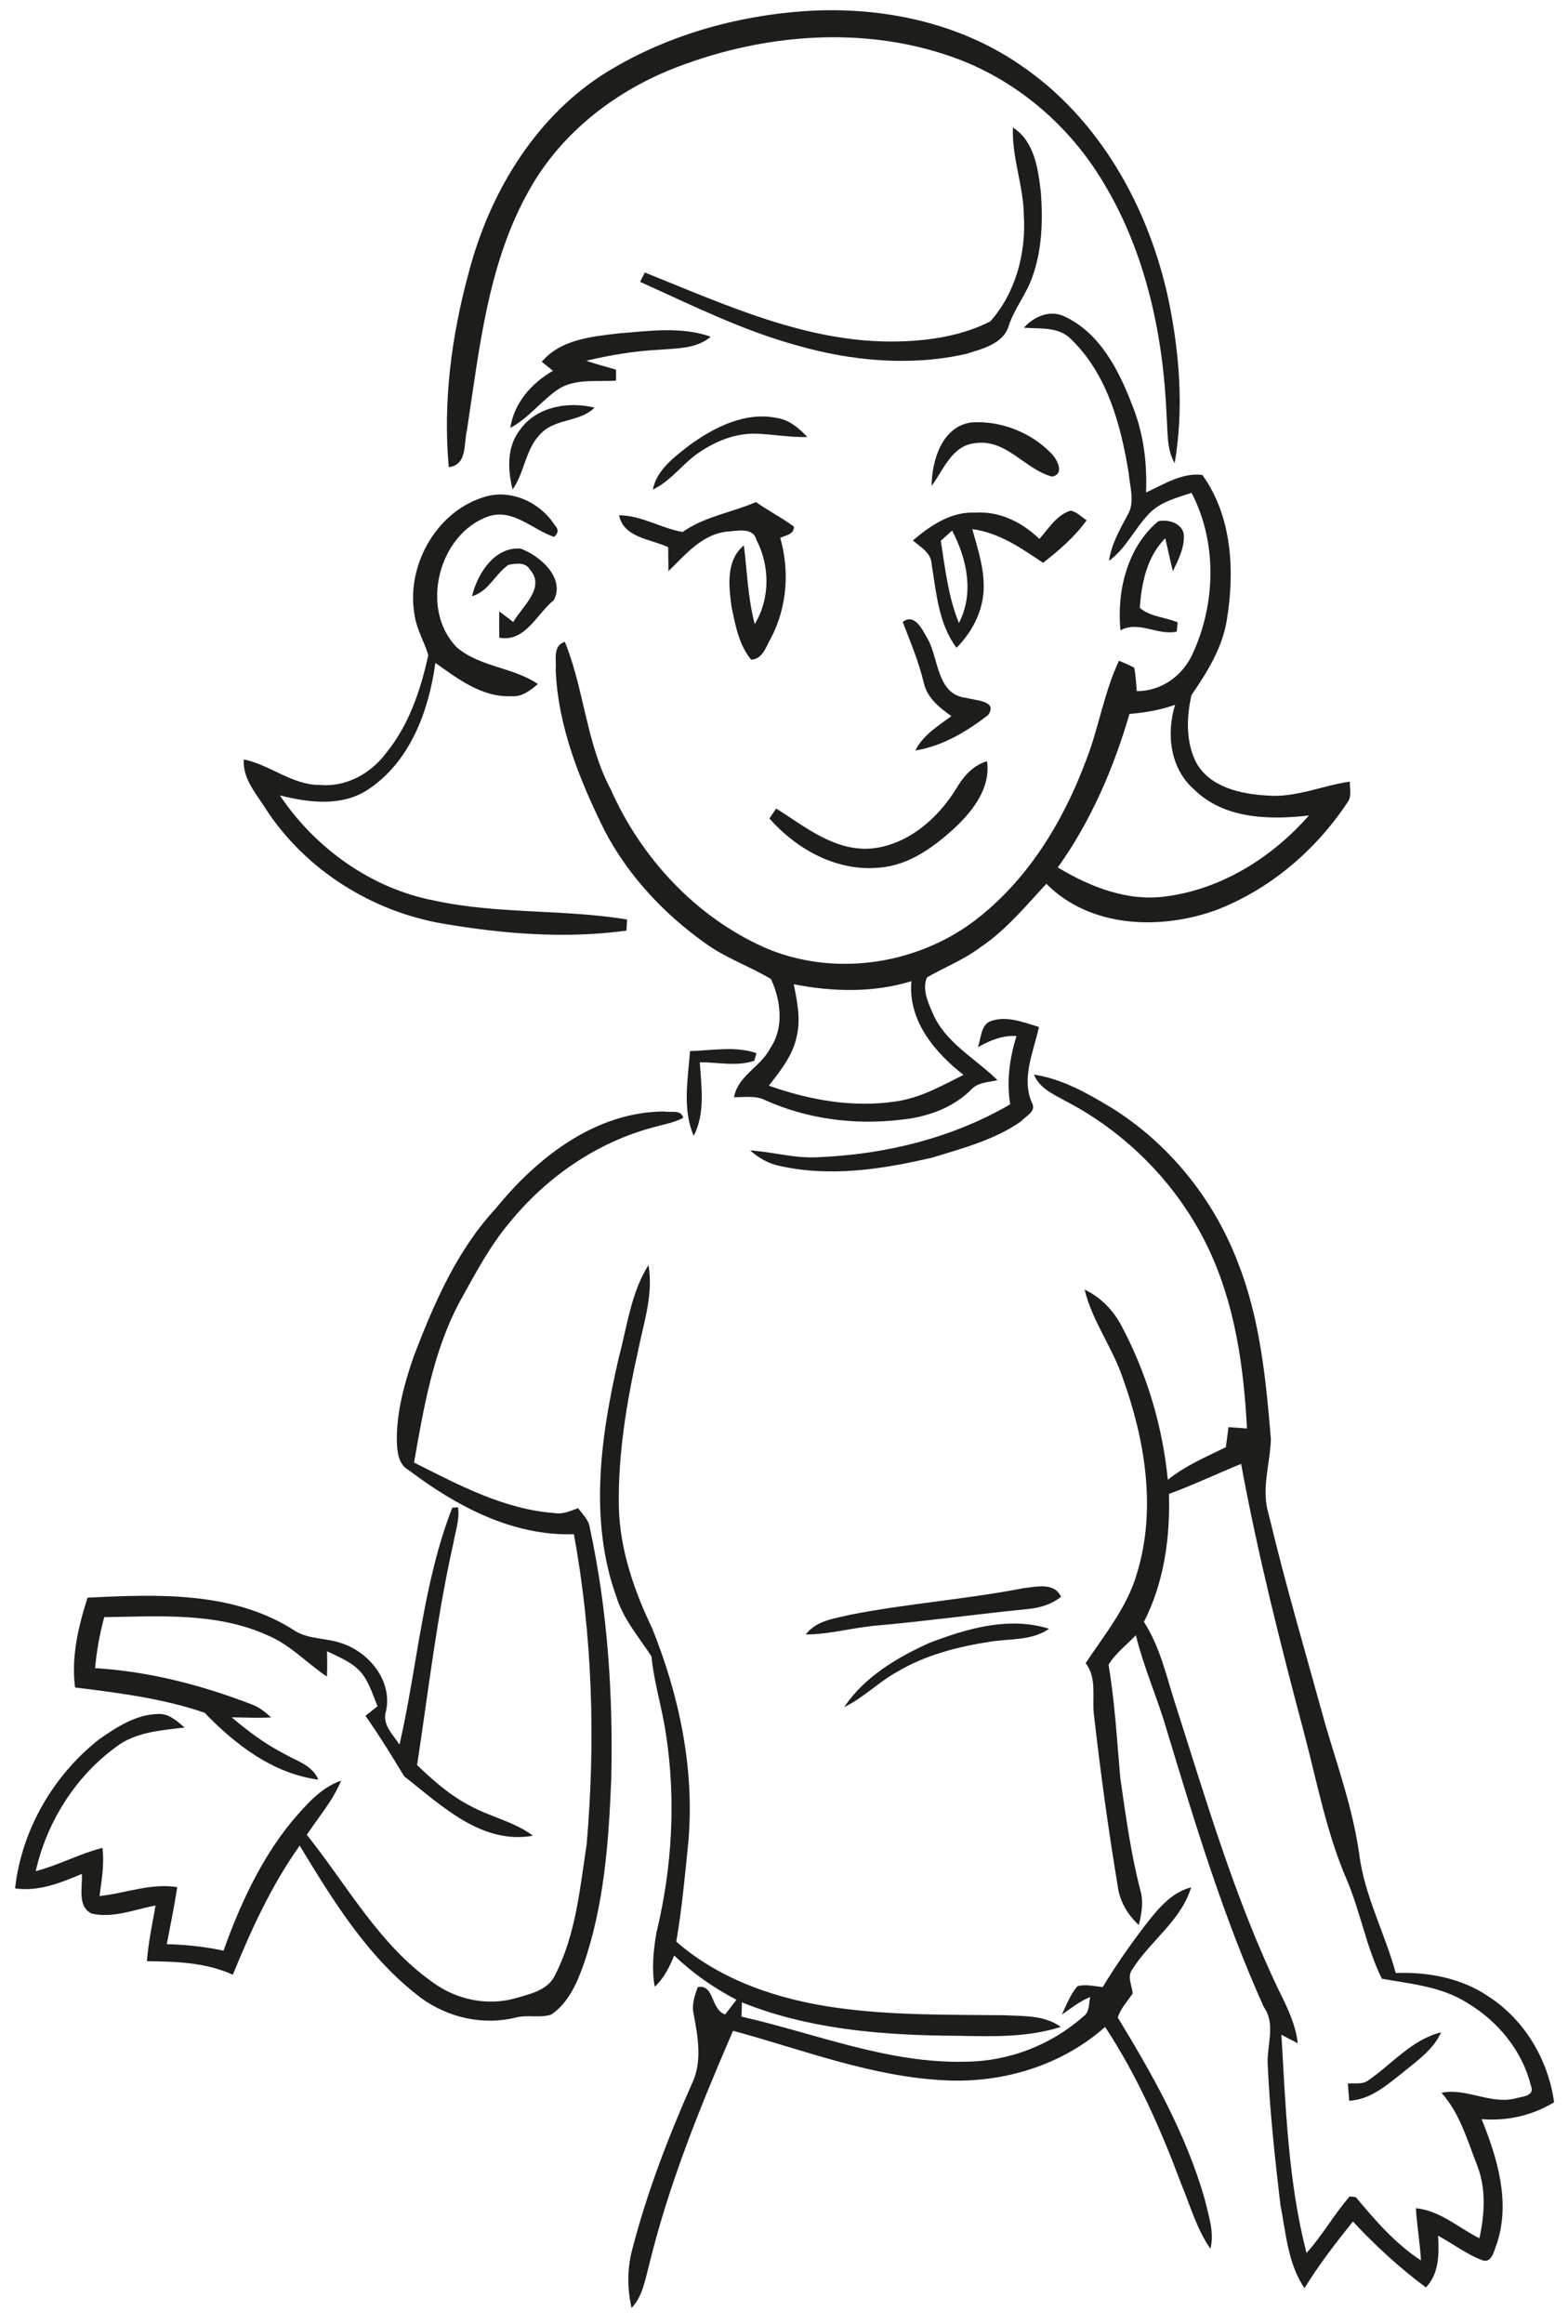 <?xml version="1.0" encoding="UTF-8" ?>
<!DOCTYPE svg PUBLIC "-//W3C//DTD SVG 1.1//EN" "http://www.w3.org/Graphics/SVG/1.1/DTD/svg11.dtd">
<svg width="328pt" height="486pt" viewBox="0 0 328 486" version="1.1" xmlns="http://www.w3.org/2000/svg">
<g id="#1d1d1bff">
<path fill="#1d1d1b" opacity="1.00" d=" M 125.79 15.79 C 138.69 7.55 153.87 3.23 169.08 2.28 C 184.52 1.38 200.56 4.71 213.42 13.58 C 229.97 24.76 240.30 43.36 244.42 62.61 C 246.74 73.82 247.67 85.52 245.72 96.85 C 244.00 93.87 244.31 90.33 244.04 87.02 C 243.33 69.60 239.46 51.84 230.06 36.95 C 222.90 25.48 211.93 16.37 199.14 11.89 C 180.68 5.37 160.07 7.05 141.96 13.90 C 129.10 18.74 117.49 27.58 110.73 39.70 C 102.03 55.00 100.30 72.90 97.67 89.98 C 96.98 92.84 97.79 97.20 93.88 97.69 C 92.62 84.02 94.46 70.20 98.05 57.00 C 102.30 40.73 111.51 25.15 125.79 15.79 Z" />
<path fill="#1d1d1b" opacity="1.00" d=" M 211.89 26.66 C 216.39 29.56 217.13 35.22 217.72 40.09 C 218.18 46.08 218.00 52.29 215.92 57.99 C 214.70 61.51 212.25 64.45 211.06 67.98 C 209.99 71.92 205.43 72.96 202.03 74.02 C 190.40 76.63 178.16 75.50 166.78 72.25 C 155.33 69.12 144.68 63.80 133.90 58.94 C 134.15 58.45 134.64 57.47 134.88 56.98 C 151.89 63.79 169.23 71.88 187.98 71.40 C 194.52 71.25 201.31 70.19 207.16 67.20 C 212.49 61.22 214.66 52.87 214.17 44.97 C 214.08 38.78 211.63 32.88 211.89 26.66 Z" />
<path fill="#1d1d1b" opacity="1.00" d=" M 214.18 68.53 C 216.28 66.19 219.59 64.72 222.65 66.16 C 230.20 69.67 234.18 77.66 236.98 85.08 C 239.23 90.76 239.98 96.89 239.73 102.98 C 243.42 101.31 247.34 98.75 251.52 99.32 C 257.75 107.99 258.32 119.45 256.63 129.66 C 255.69 135.51 252.52 140.56 249.24 145.34 C 248.17 150.03 248.01 155.34 250.35 159.69 C 253.31 164.69 259.59 166.02 264.97 166.35 C 270.96 166.87 276.54 164.28 282.37 163.44 C 282.31 164.90 282.84 166.57 281.84 167.83 C 275.21 177.83 265.61 186.00 254.36 190.32 C 242.69 194.52 228.08 194.06 218.88 184.81 C 214.53 189.49 210.42 194.51 205.06 198.10 C 201.63 200.69 197.61 202.25 193.92 204.37 C 192.84 206.82 194.11 209.56 195.10 211.85 C 197.75 218.08 204.05 221.31 208.66 225.88 C 206.65 226.32 204.38 226.34 202.95 228.05 C 198.95 231.92 193.45 233.71 188.00 234.19 C 178.52 235.26 168.69 233.96 159.97 230.01 C 157.95 229.02 155.68 229.49 153.54 229.43 C 154.41 224.84 159.17 223.09 161.14 219.16 C 164.05 214.89 163.34 209.19 161.28 204.73 C 156.86 202.07 151.88 200.37 147.66 197.33 C 138.94 191.17 131.40 183.12 126.44 173.62 C 121.24 163.11 116.70 151.87 116.24 140.02 C 116.43 137.98 115.57 134.97 118.16 134.22 C 122.22 144.21 122.63 155.45 127.77 165.09 C 134.12 179.42 145.55 191.73 159.94 198.14 C 174.13 204.30 191.33 201.88 203.65 192.69 C 214.78 184.32 222.31 172.04 227.13 159.14 C 229.85 152.28 230.90 144.87 234.07 138.17 C 235.15 138.60 236.22 139.08 237.26 139.62 C 237.59 141.23 237.64 142.88 237.80 144.52 C 243.00 144.55 247.51 141.22 249.55 136.55 C 254.33 126.13 254.61 113.31 249.25 103.05 C 246.14 104.11 242.73 104.93 240.38 107.39 C 237.36 110.50 235.56 114.69 231.98 117.28 C 232.47 113.85 234.20 110.83 235.80 107.82 C 237.49 105.14 236.37 101.90 236.11 98.99 C 234.50 88.94 231.63 78.26 224.08 70.96 C 221.50 68.25 217.55 68.79 214.18 68.53 M 236.27 149.29 C 232.94 160.66 228.20 171.73 221.27 181.39 C 228.08 185.48 235.91 188.59 244.00 187.43 C 255.61 185.89 266.16 179.24 273.80 170.53 C 265.57 171.46 256.17 171.30 249.85 165.14 C 244.79 160.77 243.92 153.50 245.81 147.38 C 242.74 148.47 239.51 149.02 236.27 149.29 M 166.04 205.81 C 166.76 209.37 167.52 213.07 166.67 216.69 C 165.86 220.66 163.27 223.91 160.83 227.02 C 169.30 230.03 178.45 231.68 187.42 230.31 C 192.50 229.61 197.02 227.02 201.55 224.77 C 195.49 220.04 189.91 213.38 190.65 205.17 C 182.68 207.63 174.16 207.41 166.04 205.81 Z" />
<path fill="#1d1d1b" opacity="1.00" d=" M 129.43 69.71 C 135.83 69.21 142.47 68.22 148.68 70.41 C 145.72 72.95 141.62 72.82 137.96 73.13 C 132.79 73.39 127.66 74.24 122.62 75.44 C 124.68 76.12 126.78 76.71 128.87 77.30 C 128.87 77.87 128.87 79.01 128.87 79.58 C 124.77 79.90 120.20 79.05 116.60 81.51 C 113.12 83.93 110.53 87.46 106.75 89.48 C 107.53 84.24 111.21 80.09 115.67 77.54 C 115.09 77.06 113.92 76.12 113.33 75.65 C 117.30 70.96 123.74 70.38 129.43 69.71 Z" />
<path fill="#1d1d1b" opacity="1.00" d=" M 108.83 89.80 C 112.30 84.99 118.90 83.89 124.37 85.24 C 121.37 88.24 116.49 87.49 113.42 90.39 C 109.92 93.52 109.84 98.65 107.23 102.36 C 106.17 98.19 106.00 93.34 108.83 89.80 Z" />
<path fill="#1d1d1b" opacity="1.00" d=" M 144.14 93.16 C 149.40 89.32 155.97 85.99 162.66 87.43 C 165.20 87.84 167.16 89.60 168.89 91.37 C 165.22 91.51 161.60 90.76 157.93 90.69 C 153.83 90.62 149.88 92.20 146.50 94.43 C 142.92 96.75 140.48 100.52 136.56 102.37 C 137.41 98.21 141.02 95.62 144.14 93.16 Z" />
<path fill="#1d1d1b" opacity="1.00" d=" M 194.88 101.62 C 194.93 96.29 197.03 89.18 203.20 88.33 C 209.37 87.92 215.80 90.45 220.04 94.95 C 221.24 96.21 222.72 99.20 220.04 99.66 C 214.36 98.10 210.48 91.76 204.07 92.66 C 199.17 93.09 197.38 98.20 194.88 101.62 Z" />
<path fill="#1d1d1b" opacity="1.00" d=" M 86.79 128.98 C 84.74 118.71 91.03 107.11 101.17 103.96 C 106.77 102.13 112.98 105.01 116.06 109.83 C 116.87 110.67 116.82 111.48 115.90 112.27 C 111.37 110.75 107.33 106.28 102.16 107.98 C 91.71 111.65 87.70 127.44 95.60 135.41 C 100.45 139.50 107.33 139.51 112.53 143.04 C 110.95 144.32 109.23 145.77 107.04 145.58 C 100.89 145.88 95.82 141.99 91.08 138.62 C 89.68 148.66 85.82 159.25 77.02 165.08 C 71.51 168.75 64.59 167.84 58.54 166.32 C 65.94 177.35 77.60 185.75 90.73 188.29 C 104.02 191.20 117.77 190.08 131.17 192.27 C 131.14 192.85 131.08 194.02 131.05 194.60 C 118.34 196.33 105.37 195.30 92.78 193.16 C 77.87 190.64 64.03 181.99 55.70 169.31 C 53.69 166.04 50.72 162.92 51.00 158.80 C 56.56 159.95 61.13 164.19 67.00 164.15 C 72.35 164.59 77.48 161.82 80.65 157.61 C 85.50 151.75 87.99 144.33 89.59 136.99 C 88.79 134.27 87.26 131.80 86.79 128.98 Z" />
<path fill="#1d1d1b" opacity="1.00" d=" M 142.79 111.24 C 147.43 107.98 153.06 107.19 158.14 104.98 C 160.70 106.83 163.55 108.23 166.07 110.12 C 166.12 111.78 164.36 111.91 163.21 112.47 C 165.20 119.38 164.64 126.93 161.32 133.34 C 160.28 135.09 159.57 137.88 157.12 137.94 C 154.57 134.86 153.83 130.73 153.03 126.91 C 152.45 122.56 151.80 117.18 155.61 114.05 C 156.29 119.54 156.45 125.13 157.88 130.50 C 161.11 125.18 161.07 118.35 158.23 112.88 C 157.55 110.17 154.13 111.04 152.08 111.16 C 146.83 111.73 143.36 116.00 139.83 119.43 C 139.79 117.76 139.80 116.09 139.78 114.42 C 136.13 112.70 130.48 112.49 129.50 107.75 C 134.21 107.77 138.27 110.46 142.79 111.24 Z" />
<path fill="#1d1d1b" opacity="1.00" d=" M 190.96 113.01 C 194.62 109.90 198.98 106.93 204.01 107.20 C 209.10 106.84 213.84 109.24 217.42 112.69 C 219.37 110.52 221.03 107.67 223.97 106.77 C 225.27 107.05 226.22 108.10 227.31 108.79 C 224.81 112.27 221.55 115.08 218.19 117.69 C 213.65 114.63 208.97 111.37 203.39 110.65 C 204.59 114.96 206.06 119.35 205.73 123.88 C 205.38 128.29 203.17 132.36 200.08 135.46 C 196.32 130.40 195.88 124.03 194.89 118.04 C 194.82 115.60 192.59 114.42 190.96 113.01 M 196.80 113.08 C 197.71 118.86 198.35 124.81 200.59 130.28 C 203.82 124.03 202.27 116.88 199.17 110.94 C 198.58 111.48 197.39 112.54 196.80 113.08 Z" />
<path fill="#1d1d1b" opacity="1.00" d=" M 242.28 109.00 C 244.46 108.47 247.74 109.58 247.65 112.23 C 247.68 114.81 246.42 117.17 245.35 119.44 C 244.77 117.16 244.31 114.85 243.75 112.56 C 239.93 116.40 238.78 121.89 238.43 127.10 C 240.58 129.00 243.77 129.03 246.35 130.15 C 246.30 130.63 246.20 131.60 246.15 132.08 C 242.13 132.95 238.24 129.72 234.38 131.80 C 233.59 123.61 235.77 114.47 242.28 109.00 Z" />
<path fill="#1d1d1b" opacity="1.00" d=" M 98.74 124.68 C 99.85 119.99 103.45 114.27 108.91 114.72 C 112.97 116.22 118.25 120.83 115.86 125.48 C 112.29 128.35 109.84 134.40 104.44 133.33 C 104.41 131.50 104.41 129.67 104.43 127.84 C 105.41 128.57 106.39 129.32 107.37 130.07 C 109.21 126.81 114.19 122.93 110.88 119.15 C 109.96 117.47 107.88 117.81 106.32 118.13 C 103.56 120.08 102.19 123.68 98.74 124.68 Z" />
<path fill="#1d1d1b" opacity="1.00" d=" M 188.83 130.06 C 191.41 128.09 193.03 131.89 194.14 133.74 C 196.39 137.95 196.02 145.27 202.10 145.92 C 204.00 146.50 208.82 146.49 206.69 149.53 C 202.22 152.97 197.13 156.04 191.47 156.93 C 193.09 153.73 196.21 151.80 199.02 149.75 C 196.54 147.99 193.95 145.95 193.25 142.81 C 192.20 138.41 190.46 134.26 188.83 130.06 Z" />
<path fill="#1d1d1b" opacity="1.00" d=" M 199.98 164.99 C 201.49 162.41 203.48 160.05 206.47 159.18 C 207.24 164.68 203.66 169.34 199.93 172.92 C 195.48 177.02 190.26 180.93 184.01 181.42 C 175.14 182.32 166.68 177.65 160.95 171.15 C 161.30 170.63 162.01 169.59 162.36 169.06 C 168.38 172.85 174.46 177.93 182.03 177.45 C 189.68 176.82 196.08 171.31 199.98 164.99 Z" />
<path fill="#1d1d1b" opacity="1.00" d=" M 207.49 213.44 C 210.78 212.39 214.18 213.82 217.33 214.75 C 216.20 219.97 213.53 225.55 215.95 230.81 C 216.75 232.44 214.46 233.46 213.56 234.51 C 208.07 238.33 201.46 240.09 195.13 242.03 C 184.76 244.48 173.79 246.18 163.23 243.83 C 160.84 243.39 158.71 242.15 156.91 240.56 C 161.62 240.86 166.23 242.25 171.00 241.99 C 185.04 241.43 199.11 238.03 211.32 230.92 C 210.52 226.11 211.20 221.27 212.63 216.64 C 209.71 216.45 207.04 217.57 204.55 218.99 C 205.28 217.08 205.10 214.11 207.49 213.44 Z" />
<path fill="#1d1d1b" opacity="1.00" d=" M 144.34 219.79 C 148.96 219.67 153.77 218.69 158.24 220.22 C 158.13 220.61 157.91 221.40 157.79 221.80 C 154.15 223.07 150.16 222.11 146.38 222.13 C 146.72 227.26 147.57 232.75 145.11 237.52 C 142.70 231.89 143.91 225.67 144.34 219.79 Z" />
<path fill="#1d1d1b" opacity="1.00" d=" M 216.30 224.71 C 222.16 225.60 227.41 228.57 232.42 231.59 C 244.52 239.09 253.89 250.72 258.95 264.01 C 263.59 275.75 264.81 288.44 265.85 300.91 C 265.69 306.15 263.76 311.42 265.38 316.62 C 268.91 331.41 273.22 346.02 277.26 360.68 C 279.91 369.66 283.07 378.55 284.35 387.87 C 285.47 396.49 289.70 404.25 291.96 412.57 C 298.75 412.32 305.76 413.62 311.44 417.53 C 318.96 422.41 323.88 430.76 325.09 439.60 C 320.53 442.37 315.25 443.57 309.93 443.12 C 313.23 451.31 316.01 460.45 313.11 469.19 C 312.54 470.51 312.13 473.28 310.12 472.65 C 306.78 471.41 303.94 469.17 300.82 467.50 C 301.05 471.29 301.07 475.37 298.28 478.32 C 292.77 474.22 287.68 469.56 283.01 464.53 C 279.41 469.02 275.89 473.57 272.88 478.48 C 269.39 473.34 268.99 466.90 267.83 460.97 C 266.70 451.34 265.64 441.68 265.20 431.99 C 264.88 427.86 266.99 423.37 264.36 419.66 C 255.96 401.03 250.01 381.41 244.10 361.88 C 242.16 355.16 239.27 348.74 237.60 341.93 C 235.69 343.97 233.34 345.69 231.89 348.11 C 233.21 355.95 233.65 363.89 234.35 371.81 C 235.50 379.71 236.55 387.66 238.58 395.40 C 239.25 397.76 238.79 400.19 238.22 402.53 C 235.87 400.38 234.21 397.58 233.81 394.39 C 231.86 382.65 230.23 370.84 228.89 359.02 C 228.31 355.26 229.61 351.01 227.10 347.78 C 231.11 341.73 235.89 335.94 237.89 328.82 C 241.92 315.43 239.50 301.04 234.86 288.14 C 232.71 281.76 228.47 276.26 226.89 269.67 C 230.27 271.26 232.92 274.03 234.64 277.32 C 239.91 287.26 243.19 298.24 244.29 309.44 C 247.93 306.50 252.26 304.66 256.43 302.62 C 256.61 301.22 256.79 299.82 256.98 298.43 C 258.26 298.51 259.55 298.60 260.84 298.71 C 260.19 285.93 258.37 272.93 252.87 261.25 C 246.62 247.97 235.82 236.92 222.80 230.18 C 220.31 228.78 217.43 227.57 216.30 224.71 M 244.52 312.39 C 244.81 321.55 243.49 330.91 239.29 339.15 C 242.50 344.08 243.83 349.86 245.57 355.41 C 252.17 375.97 258.20 396.84 267.59 416.36 C 269.32 419.82 271.02 423.37 271.48 427.26 C 270.32 426.68 269.18 426.09 268.05 425.48 C 268.95 440.76 269.46 456.22 273.30 471.12 C 276.65 467.43 279.06 463.02 282.34 459.29 C 282.65 459.32 283.29 459.40 283.61 459.43 C 287.68 464.30 291.86 469.17 297.25 472.67 C 297.03 469.01 296.40 465.40 296.18 461.75 C 301.23 462.24 305.09 465.85 309.47 468.04 C 310.55 463.08 310.90 457.79 309.06 452.96 C 306.96 447.66 305.43 441.96 301.53 437.62 C 306.72 436.57 311.59 440.00 316.78 438.85 C 318.26 438.38 321.21 438.42 320.22 436.07 C 318.45 428.85 313.36 422.69 307.05 418.90 C 301.67 415.41 295.19 414.86 289.07 413.77 C 285.84 407.24 284.60 399.89 281.77 393.18 C 277.47 383.27 275.50 372.60 272.75 362.22 C 267.81 343.65 263.10 325.01 259.62 306.11 C 254.57 308.16 249.65 310.52 244.52 312.39 Z" />
<path fill="#1d1d1b" opacity="1.00" d=" M 103.71 252.70 C 112.38 242.01 124.63 232.45 139.00 232.42 C 140.28 232.70 142.56 231.95 142.90 233.76 C 140.96 234.79 138.76 235.13 136.66 235.73 C 124.83 238.87 114.32 246.16 106.63 255.60 C 102.38 260.64 99.32 266.53 96.13 272.26 C 90.59 282.65 88.63 294.38 86.61 305.83 C 95.93 310.51 105.47 315.65 116.08 316.40 C 117.79 316.71 119.37 315.91 120.94 315.37 C 121.83 316.64 123.13 317.76 123.36 319.38 C 127.10 336.64 128.28 354.42 127.86 372.06 C 127.33 385.19 126.37 398.51 122.00 411.01 C 120.63 414.85 118.79 418.94 115.29 421.27 C 112.89 422.05 110.26 421.22 107.81 421.91 C 101.04 423.55 93.76 421.91 88.16 417.85 C 77.10 409.55 69.75 397.57 62.69 385.93 C 56.79 394.24 52.54 403.53 48.70 412.93 C 43.03 410.34 36.84 410.18 30.73 410.10 C 31.03 406.18 31.86 402.32 32.54 398.46 C 28.16 399.27 23.65 401.18 19.16 400.14 C 16.10 398.63 17.30 394.57 17.13 391.85 C 12.71 393.70 8.07 395.59 3.16 394.88 C 4.49 382.71 11.12 371.28 20.70 363.73 C 24.36 361.17 28.41 358.51 33.03 358.41 C 35.30 358.26 37.02 359.87 38.61 361.23 C 33.68 361.85 28.41 362.13 24.30 365.28 C 15.77 371.46 9.78 381.03 7.47 391.28 C 12.25 390.03 16.63 387.63 21.42 386.41 C 21.86 389.78 21.26 393.14 20.82 396.47 C 26.24 395.92 31.58 393.70 37.08 394.62 C 36.46 398.62 35.64 402.57 34.89 406.54 C 38.88 406.64 42.86 407.06 46.76 407.90 C 50.17 398.33 54.52 388.90 60.96 380.98 C 63.91 377.57 66.95 373.87 71.35 372.34 C 69.66 376.52 66.64 379.94 64.18 383.67 C 72.61 394.21 79.26 406.60 90.52 414.52 C 95.43 418.13 101.88 419.51 107.79 417.86 C 110.82 416.96 114.59 416.22 116.08 413.06 C 120.46 404.58 121.30 394.93 122.72 385.65 C 124.59 364.04 123.96 342.16 120.05 320.81 C 107.25 321.25 95.46 314.94 85.54 307.45 C 83.22 306.20 83.06 303.34 83.01 301.02 C 82.99 295.03 84.62 289.20 86.56 283.59 C 90.78 272.57 95.57 261.46 103.71 252.70 Z" />
<path fill="#1d1d1b" opacity="1.00" d=" M 129.48 283.72 C 131.21 277.25 132.01 270.30 135.65 264.53 C 136.71 270.56 134.70 276.44 133.51 282.28 C 131.12 293.01 129.27 303.94 129.45 314.97 C 129.63 323.94 132.62 332.54 136.45 340.56 C 142.09 354.59 145.31 369.84 144.00 385.01 C 143.31 392.02 142.65 399.05 141.47 406.01 C 150.78 414.16 162.94 418.15 175.02 419.84 C 186.63 421.47 198.38 421.27 210.07 421.40 C 214.08 421.61 218.47 421.35 221.89 423.84 C 213.84 426.43 205.28 425.69 196.96 425.66 C 182.80 425.42 168.44 424.05 155.20 418.71 C 155.18 419.45 155.13 420.95 155.11 421.69 C 170.65 425.22 185.86 431.55 202.04 431.12 C 211.00 431.04 219.90 427.64 226.60 421.67 C 227.96 420.75 227.74 419.00 228.05 417.59 C 225.87 418.48 224.02 419.93 222.12 421.29 C 223.09 419.23 223.89 417.02 225.43 415.30 C 227.16 414.89 228.93 415.33 230.67 415.52 C 233.37 411.02 236.40 406.72 239.58 402.55 C 242.14 399.27 244.95 395.74 249.17 394.65 C 247.07 401.63 240.62 405.84 236.86 411.80 C 235.71 413.32 236.81 415.19 236.94 416.86 C 235.83 418.48 234.44 419.98 233.81 421.87 C 241.14 433.90 248.17 446.35 252.04 459.98 C 252.81 463.32 254.06 466.76 253.20 470.23 C 250.36 466.18 249.04 461.36 247.16 456.85 C 242.87 445.38 237.93 434.10 231.17 423.85 C 222.15 431.86 209.91 435.58 197.96 435.02 C 182.56 434.36 168.06 428.64 153.34 424.65 C 146.43 440.63 139.84 456.84 135.74 473.79 C 134.90 476.86 134.41 480.22 132.11 482.61 C 131.19 478.53 131.19 474.27 132.29 470.24 C 135.36 458.38 139.79 446.90 144.74 435.71 C 146.93 431.20 146.01 425.98 145.12 421.25 C 144.63 419.31 145.29 417.32 145.97 415.52 C 149.46 414.85 148.63 420.23 151.69 421.24 C 152.48 420.21 153.26 419.19 154.05 418.16 C 149.30 415.69 144.90 412.61 141.03 408.91 C 140.05 411.30 138.90 413.67 136.95 415.44 C 136.29 411.69 136.68 407.88 137.31 404.16 C 140.59 390.65 141.43 376.48 139.32 362.71 C 138.53 357.22 136.81 351.90 136.28 346.37 C 133.68 342.37 130.45 338.67 128.98 334.03 C 123.11 317.83 125.68 300.08 129.48 283.72 Z" />
<path fill="#1d1d1b" opacity="1.00" d=" M 94.61 315.27 C 94.91 315.25 95.51 315.21 95.81 315.18 C 96.20 317.73 95.24 320.24 94.83 322.73 C 91.38 338.02 89.62 353.61 87.25 369.08 C 90.61 372.33 94.18 375.46 98.36 377.62 C 102.62 379.96 107.56 380.90 111.49 383.87 C 100.68 385.76 92.34 377.51 84.56 371.45 C 81.96 367.16 79.33 362.89 76.45 358.79 C 77.29 358.12 78.13 357.45 78.97 356.79 C 78.05 354.53 77.33 352.13 75.87 350.14 C 74.02 347.70 71.06 346.59 68.41 345.28 C 68.45 347.04 68.48 348.81 68.38 350.58 C 64.21 347.78 60.73 343.95 56.02 341.98 C 45.31 337.10 33.26 337.99 21.81 338.16 C 20.85 341.65 20.22 345.22 19.89 348.82 C 31.12 349.50 42.12 352.34 52.59 356.38 C 54.18 356.93 55.48 358.02 56.72 359.13 C 53.97 359.28 51.21 359.14 48.46 359.10 C 51.83 361.97 55.39 364.63 59.33 366.67 C 61.94 368.21 65.33 369.06 66.58 372.14 C 57.12 370.87 49.23 364.83 42.80 358.15 C 34.09 355.15 24.83 354.00 15.70 352.86 C 14.88 346.48 16.38 340.13 18.31 334.09 C 32.95 333.35 49.08 332.70 61.86 341.13 C 64.78 342.82 68.32 342.50 71.44 343.61 C 77.20 345.47 82.10 351.46 80.76 357.75 C 79.84 360.56 82.18 362.68 83.57 364.81 C 87.34 348.34 88.43 331.13 94.61 315.27 Z" />
<path fill="#1d1d1b" opacity="1.00" d=" M 177.87 337.65 C 189.87 335.30 202.10 334.43 214.10 332.10 C 216.74 331.81 220.62 330.82 221.94 333.92 C 219.94 335.49 217.45 336.25 214.94 336.47 C 204.54 337.50 194.19 338.94 183.79 339.88 C 178.68 340.25 173.70 341.77 168.56 341.78 C 170.75 338.84 174.57 338.46 177.87 337.65 Z" />
<path fill="#1d1d1b" opacity="1.00" d=" M 194.45 343.53 C 202.31 340.52 211.12 337.96 219.45 340.59 C 215.84 343.11 211.25 342.63 207.11 343.29 C 200.35 344.34 193.56 346.07 187.63 349.61 C 183.74 351.76 180.61 355.04 176.59 356.97 C 180.81 350.65 187.66 346.59 194.45 343.53 Z" />
<path fill="#1d1d1b" opacity="1.00" d=" M 286.11 435.10 C 291.17 431.65 295.29 426.49 301.47 424.97 C 299.80 428.61 296.44 430.93 293.43 433.39 C 290.11 436.01 286.70 439.04 282.24 439.28 C 282.14 438.08 282.04 436.88 281.96 435.68 C 283.32 435.53 284.90 435.93 286.11 435.10 Z" />
</g>
</svg>
